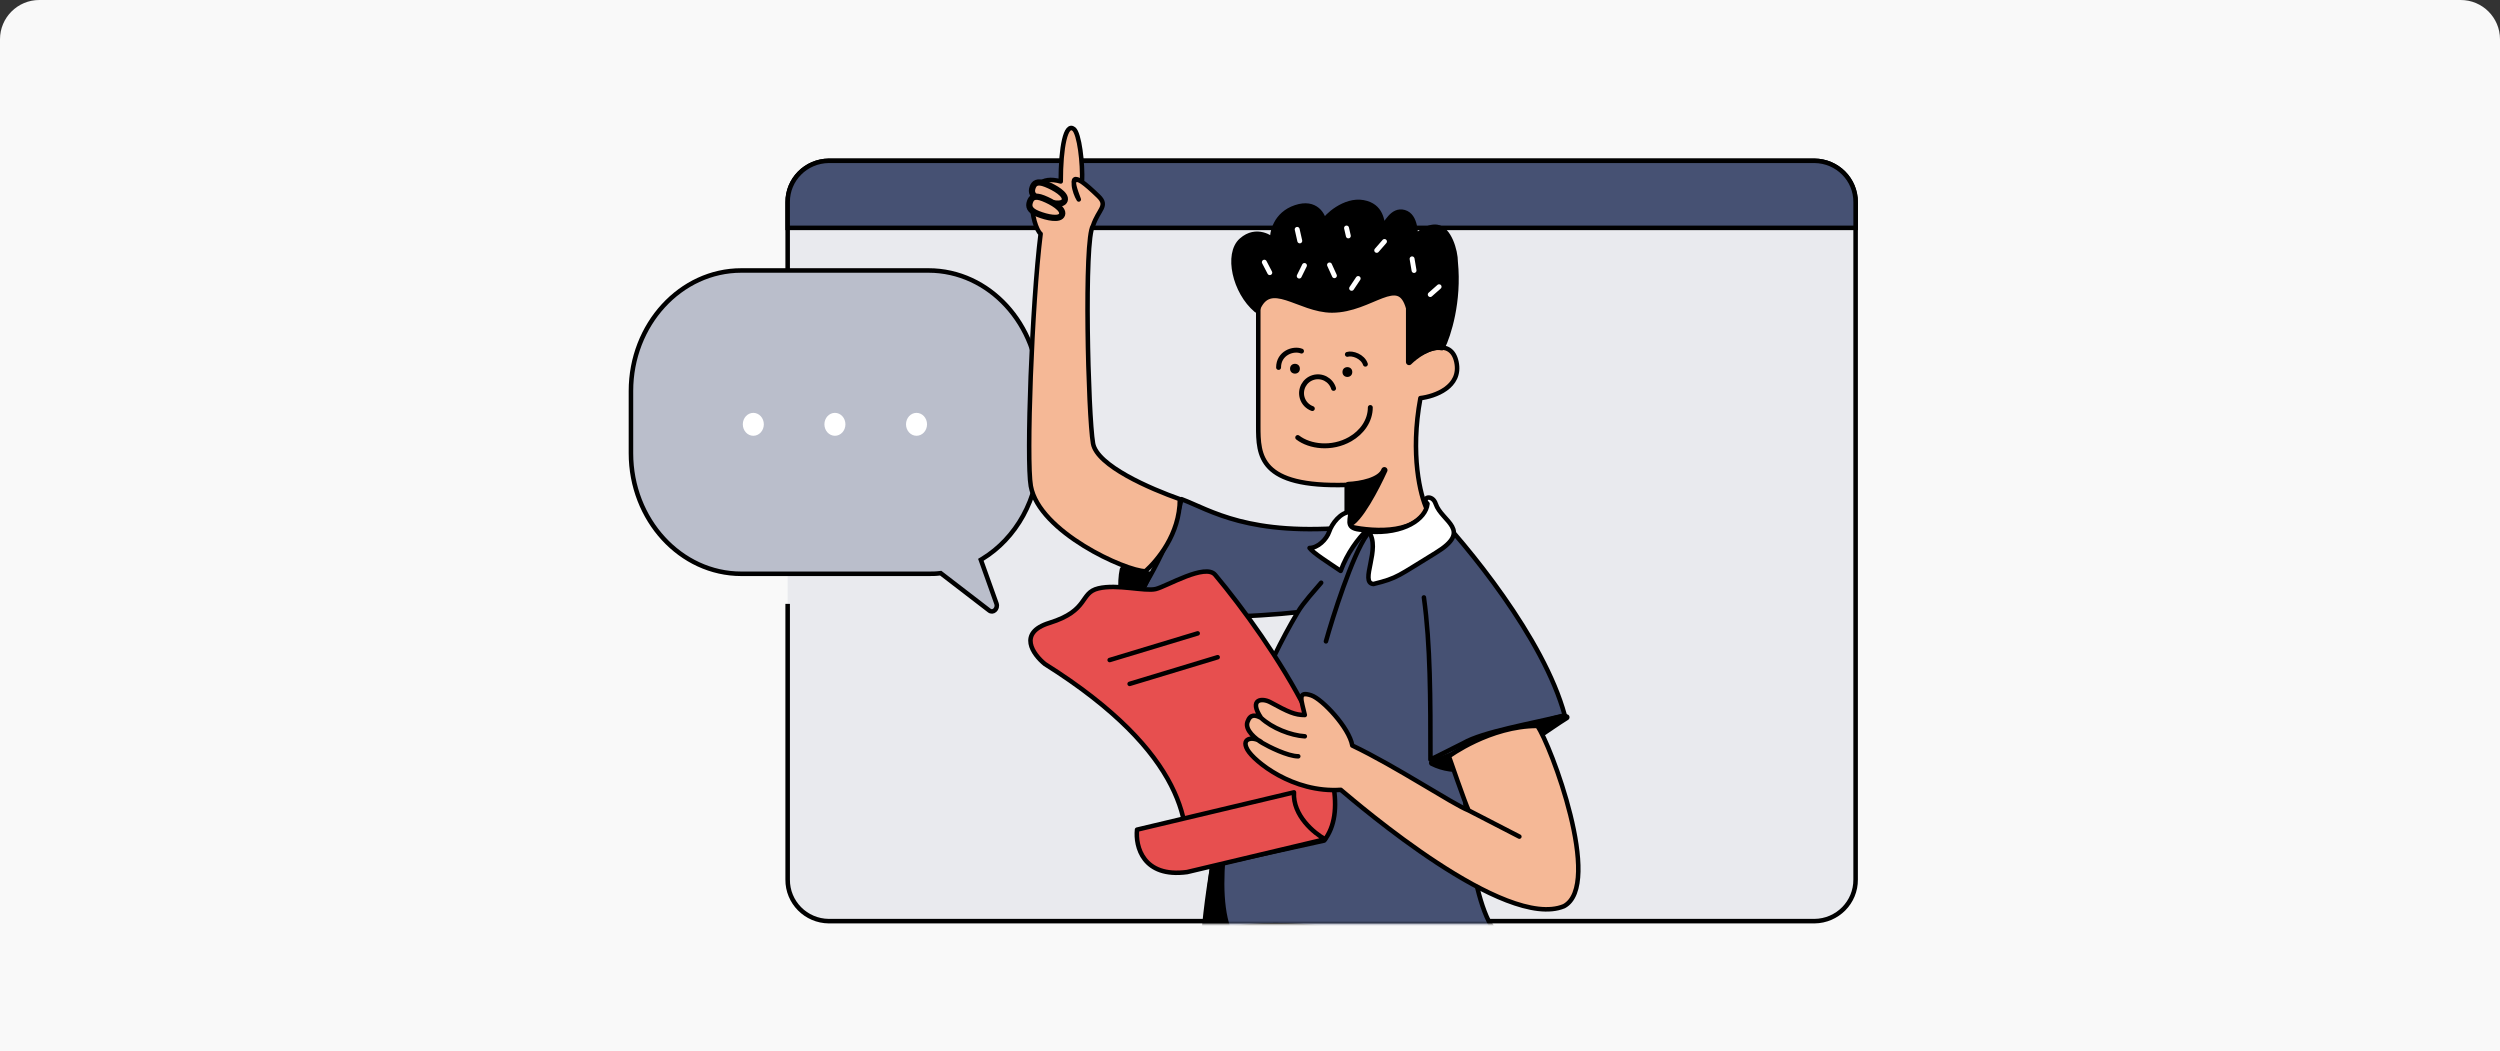 <svg width="509" height="214" viewBox="0 0 509 214" fill="none" xmlns="http://www.w3.org/2000/svg">
<rect x="0" y="0" width="509" height="214" fill="#333333" stroke="none"/>
<path d="M0 8C0 3.582 3.582 0 8 0H501C505.418 0 509 3.582 509 8V214H0V8Z" fill="#F9F9F9"/>
<rect x="160.367" y="32.736" width="217.437" height="154.811" rx="7.537" fill="#E9EAEE"/>
<path d="M160.368 85.73V41.211C160.325 36.575 164.076 32.781 168.748 32.736H369.423C374.095 32.781 377.847 36.575 377.804 41.211V179.072C377.847 183.709 374.095 187.502 369.423 187.547H168.748C164.076 187.502 160.325 183.709 160.368 179.072V122.953" stroke="black" stroke-width="0.922"/>
<path d="M369.423 32.736H168.748C164.076 32.781 160.325 36.55 160.368 41.157V46.396H377.804V41.157C377.847 36.55 374.095 32.781 369.423 32.736V32.736Z" fill="#465173" stroke="black" stroke-width="0.922"/>
<path d="M199.826 114.329L199.699 113.976L200.02 113.78C206.808 109.644 211.519 101.573 211.519 92.392V79.612C211.519 66.048 201.395 55.068 189.049 55.068H150.932C138.585 55.068 128.461 66.048 128.461 79.612V92.281C128.461 105.845 138.585 116.825 150.932 116.825H189.049C189.867 116.825 190.551 116.824 191.331 116.718L191.521 116.692L191.674 116.809L201.356 124.255L201.356 124.255L201.367 124.264C201.59 124.446 201.803 124.501 201.987 124.49C202.178 124.479 202.372 124.397 202.541 124.247C202.883 123.945 203.07 123.416 202.883 122.885C202.883 122.885 202.883 122.885 202.883 122.885L199.826 114.329Z" fill="#BABECB" stroke="black" stroke-width="0.922"/>
<path d="M186.603 88.725C185.421 88.725 184.463 87.68 184.463 86.392C184.463 85.103 185.421 84.058 186.603 84.058C187.785 84.058 188.744 85.103 188.744 86.392C188.744 87.68 187.785 88.725 186.603 88.725Z" fill="white"/>
<path d="M169.989 88.726C168.807 88.726 167.849 87.681 167.849 86.392C167.849 85.103 168.807 84.058 169.989 84.058C171.171 84.058 172.129 85.103 172.129 86.392C172.129 87.681 171.171 88.726 169.989 88.726Z" fill="white"/>
<path d="M153.377 88.726C152.195 88.726 151.236 87.681 151.236 86.392C151.236 85.103 152.195 84.058 153.377 84.058C154.559 84.058 155.517 85.103 155.517 86.392C155.517 87.681 154.559 88.726 153.377 88.726Z" fill="white"/>
<mask id="mask0_732_29448" style="mask-type:alpha" maskUnits="userSpaceOnUse" x="169" y="21" width="213" height="187">
<path d="M382 23.58C382 22.155 380.845 21 379.42 21H172.494C171.069 21 169.914 22.155 169.914 23.58V185.446C169.914 186.871 171.069 188.026 172.494 188.026H184.147C185.115 188.026 186.001 188.568 186.443 189.428L194.948 205.998C195.776 207.612 197.966 207.89 199.171 206.535L214.869 188.891C215.359 188.341 216.06 188.026 216.797 188.026H379.42C380.845 188.026 382 186.871 382 185.446V166.704V23.58Z" fill="#D9D9D9"/>
</mask>
<g mask="url(#mask0_732_29448)">
<path d="M294.818 191.297C294.731 191.24 294.632 191.204 294.529 191.194L256.513 187.377C256.165 187.342 255.854 187.596 255.819 187.944C254.312 202.892 255.401 224.029 256.86 241.395C257.59 250.085 258.414 257.844 259.056 263.43C259.377 266.223 259.652 268.474 259.847 270.026C259.944 270.802 260.022 271.404 260.075 271.812C260.101 272.016 260.122 272.171 260.136 272.276L260.151 272.394L260.155 272.424L260.156 272.426L260.156 272.432L260.161 272.476L260.179 272.652L260.251 273.339C260.314 273.94 260.406 274.823 260.522 275.949C260.755 278.199 261.084 281.419 261.473 285.294C262.249 293.045 263.259 303.418 264.197 313.91C265.135 324.404 265.999 335.01 266.483 343.23C266.725 347.341 266.872 350.846 266.885 353.437C266.892 354.735 266.865 355.791 266.803 356.576C266.771 356.969 266.732 357.281 266.686 357.516C266.663 357.633 266.64 357.724 266.619 357.79C266.608 357.823 266.599 357.848 266.591 357.865C266.584 357.883 266.58 357.89 266.58 357.889C266.454 358.095 266.456 358.356 266.587 358.56C266.717 358.764 266.952 358.876 267.193 358.849L277.079 357.718L281.298 358.832C281.34 358.843 281.384 358.85 281.427 358.852L305.639 360.118C305.829 360.127 306.013 360.052 306.141 359.911C306.268 359.77 306.326 359.58 306.299 359.392C297.394 299.29 300.069 267.79 301.984 245.225C302.475 239.451 302.915 234.262 303.099 229.329C309.532 207.754 300.391 195.018 294.818 191.297Z" fill="#BABECB" stroke="black" stroke-width="1.267" stroke-linecap="round" stroke-linejoin="round"/>
<mask id="mask1_732_29448" style="mask-type:alpha" maskUnits="userSpaceOnUse" x="256" y="188" width="51" height="172">
<path d="M302.802 229.225C309.205 207.853 300.135 195.387 294.799 191.825L256.783 188.008C253.782 217.776 260.451 272.351 260.451 272.351C260.451 272.351 269.121 354.404 266.787 358.22L277.458 357.075L266.655 239.782H267.322L270.99 269.157L281.793 358.22L306.005 359.485C294.799 283.844 301.913 253.396 302.802 229.225Z" fill="#ACC7FA"/>
</mask>
<g mask="url(#mask1_732_29448)">
<path d="M276.993 185.34C282.995 219.355 276.993 257.705 289.998 343.074" stroke="white" stroke-width="2.668"/>
<path d="M260.986 185.34C254.65 223.357 267.322 255.037 271.991 343.074" stroke="white" stroke-width="2.001"/>
<path d="M287.664 185.34C304.004 215.02 284.663 242.365 300.669 343.074" stroke="white" stroke-width="2.668"/>
</g>
<path d="M280.126 203.273C281.46 209.38 286.529 220.447 296.133 215.867" stroke="black" stroke-width="1.267" stroke-linecap="round" stroke-linejoin="round"/>
<path d="M277.125 356.693L270.455 268.915L280.793 357.456L277.125 356.693Z" fill="black"/>
<path d="M267.121 201.747C264.453 234.186 270.455 268.915 270.455 268.915M270.455 268.915L277.125 356.693L280.793 357.456L270.455 268.915Z" stroke="black" stroke-width="1.267" stroke-linecap="round" stroke-linejoin="round"/>
<path d="M275.567 107.297C254.224 109.298 246.443 103.851 240.552 101.628C238.684 110.165 232.882 119.858 230.214 123.637C238.484 126.572 256.336 125.527 264.228 124.638C250.356 147.848 245.998 175.659 245.554 190.332C255.892 186.664 274.566 188.665 281.569 192C287.172 194.668 300.355 192.667 306.246 191.333C299.844 187.865 297.909 165.099 297.909 151.316C301.911 148.981 311.915 147.314 318.585 145.647C314.316 129.907 298.576 110.854 291.24 103.295L275.567 107.297Z" fill="#465173"/>
<path d="M297.909 151.316C301.911 148.981 311.915 147.314 318.585 145.647C314.316 129.907 298.576 110.854 291.24 103.295L275.567 107.297C254.224 109.298 246.443 103.851 240.552 101.628C238.684 110.165 232.882 119.858 230.214 123.637C238.484 126.572 256.336 125.527 264.228 124.638M297.909 151.316C297.909 165.099 299.844 187.865 306.246 191.333C300.355 192.667 287.172 194.668 281.569 192C274.566 188.665 255.892 186.664 245.554 190.332C245.998 175.659 250.356 147.848 264.228 124.638M297.909 151.316L291.24 154.651C291.24 142.322 291.24 131.317 289.906 121.636M264.228 124.638C265.302 122.77 267.769 120.09 268.989 118.645" stroke="black" stroke-width="0.922" stroke-linecap="round" stroke-linejoin="round"/>
<path d="M249.889 188.998C246.421 178.861 251.112 159.764 253.224 149.315C249.756 159.719 245.999 179.55 245.221 190.332L249.889 188.998Z" fill="black" stroke="black" stroke-width="1.267" stroke-linecap="round" stroke-linejoin="round"/>
<path d="M229.547 123.304C228.213 123.037 228.048 118.524 228.604 115.967C229.938 116.301 232.272 116.634 233.94 116.968C232.939 119.302 230.881 123.571 229.547 123.304Z" fill="black" stroke="black" stroke-width="1.267" stroke-linecap="round" stroke-linejoin="round"/>
<path d="M318.921 146.038C311.933 150.376 300.913 159.978 291.576 155.333C300.235 151.925 317.827 145.294 318.921 146.038Z" fill="black" stroke="black" stroke-width="1.267" stroke-linecap="round" stroke-linejoin="round"/>
<path d="M222.543 90.289C223.344 94.824 234.215 99.515 240.218 101.627C240.218 108.83 235.549 114.188 233.215 116.3C229.213 116.3 211.539 108.297 209.872 98.959C208.933 93.707 210.093 61.832 211.872 47.604C210.202 46.305 207.63 34.608 215.967 36.943C215.967 29.94 216.967 24.938 218.634 26.271C219.757 27.17 220.478 33.282 220.302 37.042C221.082 37.584 222.17 38.523 223.637 39.944C225.702 41.945 223.637 42.612 222.543 45.937C220.635 48.614 221.543 84.62 222.543 90.289Z" fill="#F5B896"/>
<path d="M240.218 101.627C234.215 99.515 223.344 94.824 222.543 90.289C221.543 84.62 220.635 48.614 222.543 45.937C223.637 42.612 225.702 41.945 223.637 39.944C217.786 34.275 217.967 36.276 219.635 40.611C218.773 39.257 217.634 35.275 220.302 37.042C220.478 33.282 219.757 27.17 218.634 26.271C216.967 24.938 215.967 29.94 215.967 36.943C207.63 34.608 210.202 46.305 211.872 47.604C210.093 61.832 208.933 93.707 209.872 98.959C211.539 108.297 229.213 116.3 233.215 116.3C235.549 114.188 240.218 108.83 240.218 101.627Z" stroke="black" stroke-width="0.922" stroke-linejoin="round"/>
<path d="M269.595 171.143C278.517 159.709 258.529 130.315 247.419 117.048C245.426 114.612 237.503 119.406 235.299 119.93C233.096 120.454 227.483 118.879 223.626 119.796C219.77 120.713 221.789 124.307 213.657 126.823C207.151 128.835 210.332 133.24 212.736 135.19C241.753 153.434 242.787 168.74 241.119 177.41L269.595 171.143Z" fill="#E74F4F" stroke="black" stroke-width="0.922" stroke-linecap="round" stroke-linejoin="round"/>
<path d="M225.93 134.38L243.848 128.956" stroke="black" stroke-width="0.922" stroke-linecap="round" stroke-linejoin="round"/>
<path d="M229.995 139.235L247.912 133.81" stroke="black" stroke-width="0.922" stroke-linecap="round" stroke-linejoin="round"/>
<path d="M241.703 177.551C232.679 178.765 231.142 172.301 231.502 168.918L263.453 161.32C263.179 166.041 267.569 169.654 269.798 170.87L241.703 177.551Z" fill="#E74F4F" stroke="black" stroke-width="0.922" stroke-linecap="round" stroke-linejoin="round"/>
<path d="M318.436 184.495C306.431 189.498 276.568 163.808 272.992 160.812C263.229 161.473 255.32 154.984 253.984 152.649C252.732 150.463 254.651 150.022 256.119 150.668C254.882 149.748 253.519 148.311 253.984 146.98C254.576 145.285 255.651 145.578 256.755 146.16C254.17 142.259 256.985 142.069 258.652 142.978C262.321 144.979 263.654 145.578 265.655 145.578C264.988 142.583 264.03 140.581 266.989 141.58C269.201 142.327 274.705 148.145 275.326 151.79C284.33 156.077 295.667 163.663 299.002 164.997C298.335 163.663 295 153.983 295 153.983C295 153.983 303.337 147.796 313.009 147.796C315.677 151.465 326.44 180.16 318.436 184.495Z" fill="#F5B896"/>
<path d="M299.002 164.997C295.667 163.663 284.33 156.077 275.326 151.79C274.705 148.145 269.201 142.327 266.989 141.58C264.03 140.581 264.988 142.583 265.655 145.578C263.654 145.578 262.321 144.979 258.652 142.978C256.985 142.069 254.17 142.259 256.755 146.16M299.002 164.997C298.335 163.663 295 153.983 295 153.983C295 153.983 303.337 147.796 313.009 147.796C315.677 151.465 326.44 180.16 318.436 184.496C306.431 189.498 276.568 163.808 272.992 160.812C263.229 161.473 255.32 154.984 253.984 152.649C252.456 149.981 255.651 149.912 256.985 151.247M299.002 164.997L309.34 170.333M256.755 146.16C255.651 145.578 254.576 145.285 253.984 146.98C253.404 148.64 255.67 150.467 256.985 151.247M256.755 146.16C258.986 148.246 262.829 149.745 265.655 149.913M256.985 151.247C258.3 152.027 262.209 153.983 264.322 153.983" stroke="black" stroke-width="0.922" stroke-linecap="round" stroke-linejoin="round"/>
<path d="M216.766 40.786C216.364 41.979 213.677 41.368 211.871 40.654C210.065 39.94 209.931 39.08 210.226 38.201C210.522 37.322 211.135 36.757 212.941 37.471C214.747 38.185 217.167 39.593 216.766 40.786Z" fill="#F5B896" stroke="black" stroke-width="1.267" stroke-linecap="round" stroke-linejoin="round"/>
<path d="M216.23 43.688C215.829 44.882 213.141 44.27 211.335 43.556C209.53 42.842 209.395 41.982 209.691 41.103C209.986 40.224 210.6 39.66 212.406 40.373C214.212 41.087 216.631 42.495 216.23 43.688Z" fill="#F5B896" stroke="black" stroke-width="1.267" stroke-linecap="round" stroke-linejoin="round"/>
<path d="M256.182 86.724V61.046C256.182 61.046 258.85 47.699 275.19 47.366C291.531 47.032 293.198 60.371 293.198 60.371C293.198 66.758 291.176 70.345 288.672 72.289C291.43 70.63 295.607 69.318 296.533 73.718C297.6 78.787 292.087 80.721 289.196 81.055C287.062 92.526 289.196 100.952 290.53 103.731C287.863 109.066 278.525 108.177 274.19 107.066V98.729C256.316 99.262 256.182 92.726 256.182 86.724Z" fill="#F5B896"/>
<path d="M256.182 61.046V86.724C256.182 92.726 256.316 99.262 274.19 98.729V107.066C278.525 108.177 287.863 109.066 290.53 103.731C289.196 100.952 287.062 92.526 289.196 81.055C292.087 80.721 297.6 78.787 296.533 73.718C295.466 68.649 290.086 71.161 287.529 73.051C290.53 71.35 293.198 67.708 293.198 60.371C293.198 60.371 291.531 47.032 275.19 47.366C258.85 47.699 256.182 61.046 256.182 61.046Z" stroke="black" stroke-width="0.922" stroke-linejoin="round"/>
<path d="M274.524 98.728C276.86 98.622 280.698 97.927 281.734 96.004C281.777 95.91 281.819 95.817 281.86 95.727C281.824 95.822 281.782 95.915 281.734 96.004C280.114 99.536 276.602 106.212 274.524 106.732V98.728Z" fill="black"/>
<path d="M274.524 98.728C276.969 98.617 281.06 97.861 281.86 95.727C280.304 99.173 276.658 106.198 274.524 106.732V98.728Z" stroke="black" stroke-width="1.267" stroke-linecap="round" stroke-linejoin="round"/>
<path d="M286.886 73.71V62.706C284.861 55.369 279.168 63.039 271.189 63.039C264.498 63.039 258.517 56.37 255.873 63.039C251.514 59.371 249.822 51.701 252.847 49.033C255.873 46.365 258.85 48.7 259.184 49.033C259.072 47.366 259.85 43.698 263.852 42.364C267.854 41.03 269.299 43.92 269.521 45.365C270.077 44.142 273.857 40.696 277.525 41.363C281.193 42.03 281.193 45.142 281.526 46.365C282.408 45.698 283.527 42.697 285.862 43.364C288.196 44.031 287.981 47.699 288.196 48.366C288.633 47.922 290.645 46.099 292.531 46.365C294.889 46.699 296.199 51.034 296.199 53.368C297 61.372 294.77 68.263 293.555 70.709C291.154 70.175 288.108 72.487 286.886 73.71Z" fill="black" stroke="black" stroke-width="1.267" stroke-linecap="round" stroke-linejoin="round"/>
<path d="M275.19 58.704L276.524 56.703" stroke="white" stroke-width="1" stroke-linecap="round" stroke-linejoin="round"/>
<path d="M291.197 59.971L292.999 58.378" stroke="white" stroke-width="1" stroke-linecap="round" stroke-linejoin="round"/>
<path d="M271.687 56.13L270.691 53.941" stroke="white" stroke-width="1" stroke-linecap="round" stroke-linejoin="round"/>
<path d="M287.901 55.072L287.499 52.701" stroke="white" stroke-width="1" stroke-linecap="round" stroke-linejoin="round"/>
<path d="M264.522 56.208L265.586 54.051" stroke="white" stroke-width="1" stroke-linecap="round" stroke-linejoin="round"/>
<path d="M280.298 50.977L281.879 49.165" stroke="white" stroke-width="1" stroke-linecap="round" stroke-linejoin="round"/>
<path d="M258.529 55.513L257.418 53.38" stroke="white" stroke-width="1" stroke-linecap="round" stroke-linejoin="round"/>
<path d="M274.523 48.032L274.154 46.424" stroke="white" stroke-width="1" stroke-linecap="round" stroke-linejoin="round"/>
<path d="M264.634 49.045L264.105 46.699" stroke="white" stroke-width="1" stroke-linecap="round" stroke-linejoin="round"/>
<path d="M264.988 71.483C263.32 70.816 260.319 71.883 260.319 74.817" stroke="black" stroke-width="1" stroke-linecap="round" stroke-linejoin="round"/>
<path d="M274.325 72.15C275.325 71.816 277.46 72.55 277.993 74.15" stroke="black" stroke-width="1" stroke-linecap="round" stroke-linejoin="round"/>
<path d="M278.994 82.963C278.994 85.63 277.326 88.017 274.887 89.411C271.152 91.545 266.655 90.966 264.215 89.078" stroke="black" stroke-width="1" stroke-linecap="round" stroke-linejoin="round"/>
<circle cx="274.325" cy="75.746" r="1" fill="black"/>
<circle cx="263.654" cy="75.072" r="1" fill="black"/>
<path d="M271.517 79.078C270.981 77.316 269.117 76.323 267.355 76.86C265.594 77.396 264.601 79.26 265.137 81.022C265.455 82.065 266.239 82.839 267.191 83.185" stroke="black" stroke-width="1" stroke-linecap="round" stroke-linejoin="round"/>
<path d="M278.631 108.235C285.834 108.768 290.303 105.678 290.636 102.566C289.302 101.232 291.637 100.565 292.304 102.567C293.526 106.234 299.973 107.901 292.303 112.57C284.633 117.239 284.634 117.683 279.631 118.906C276.697 118.639 281.299 111.569 278.631 108.235Z" fill="white" stroke="black" stroke-width="0.922" stroke-linecap="round" stroke-linejoin="round"/>
<path d="M272.962 116.238C274.296 112.57 276.519 109.68 278.298 107.901C273.762 107.901 274.852 106.345 274.963 104.233C272.962 104.233 271.161 106.634 270.628 108.235C270.094 109.835 268.293 111.569 266.626 111.569C267.426 112.637 270.183 114.348 272.962 116.238Z" fill="white" stroke="black" stroke-width="0.922" stroke-linecap="round" stroke-linejoin="round"/>
<path d="M278.298 108.902C275.296 113.126 271.295 125.776 269.961 130.578" stroke="black" stroke-width="0.922" stroke-linecap="round" stroke-linejoin="round"/>
</g>
</svg>
